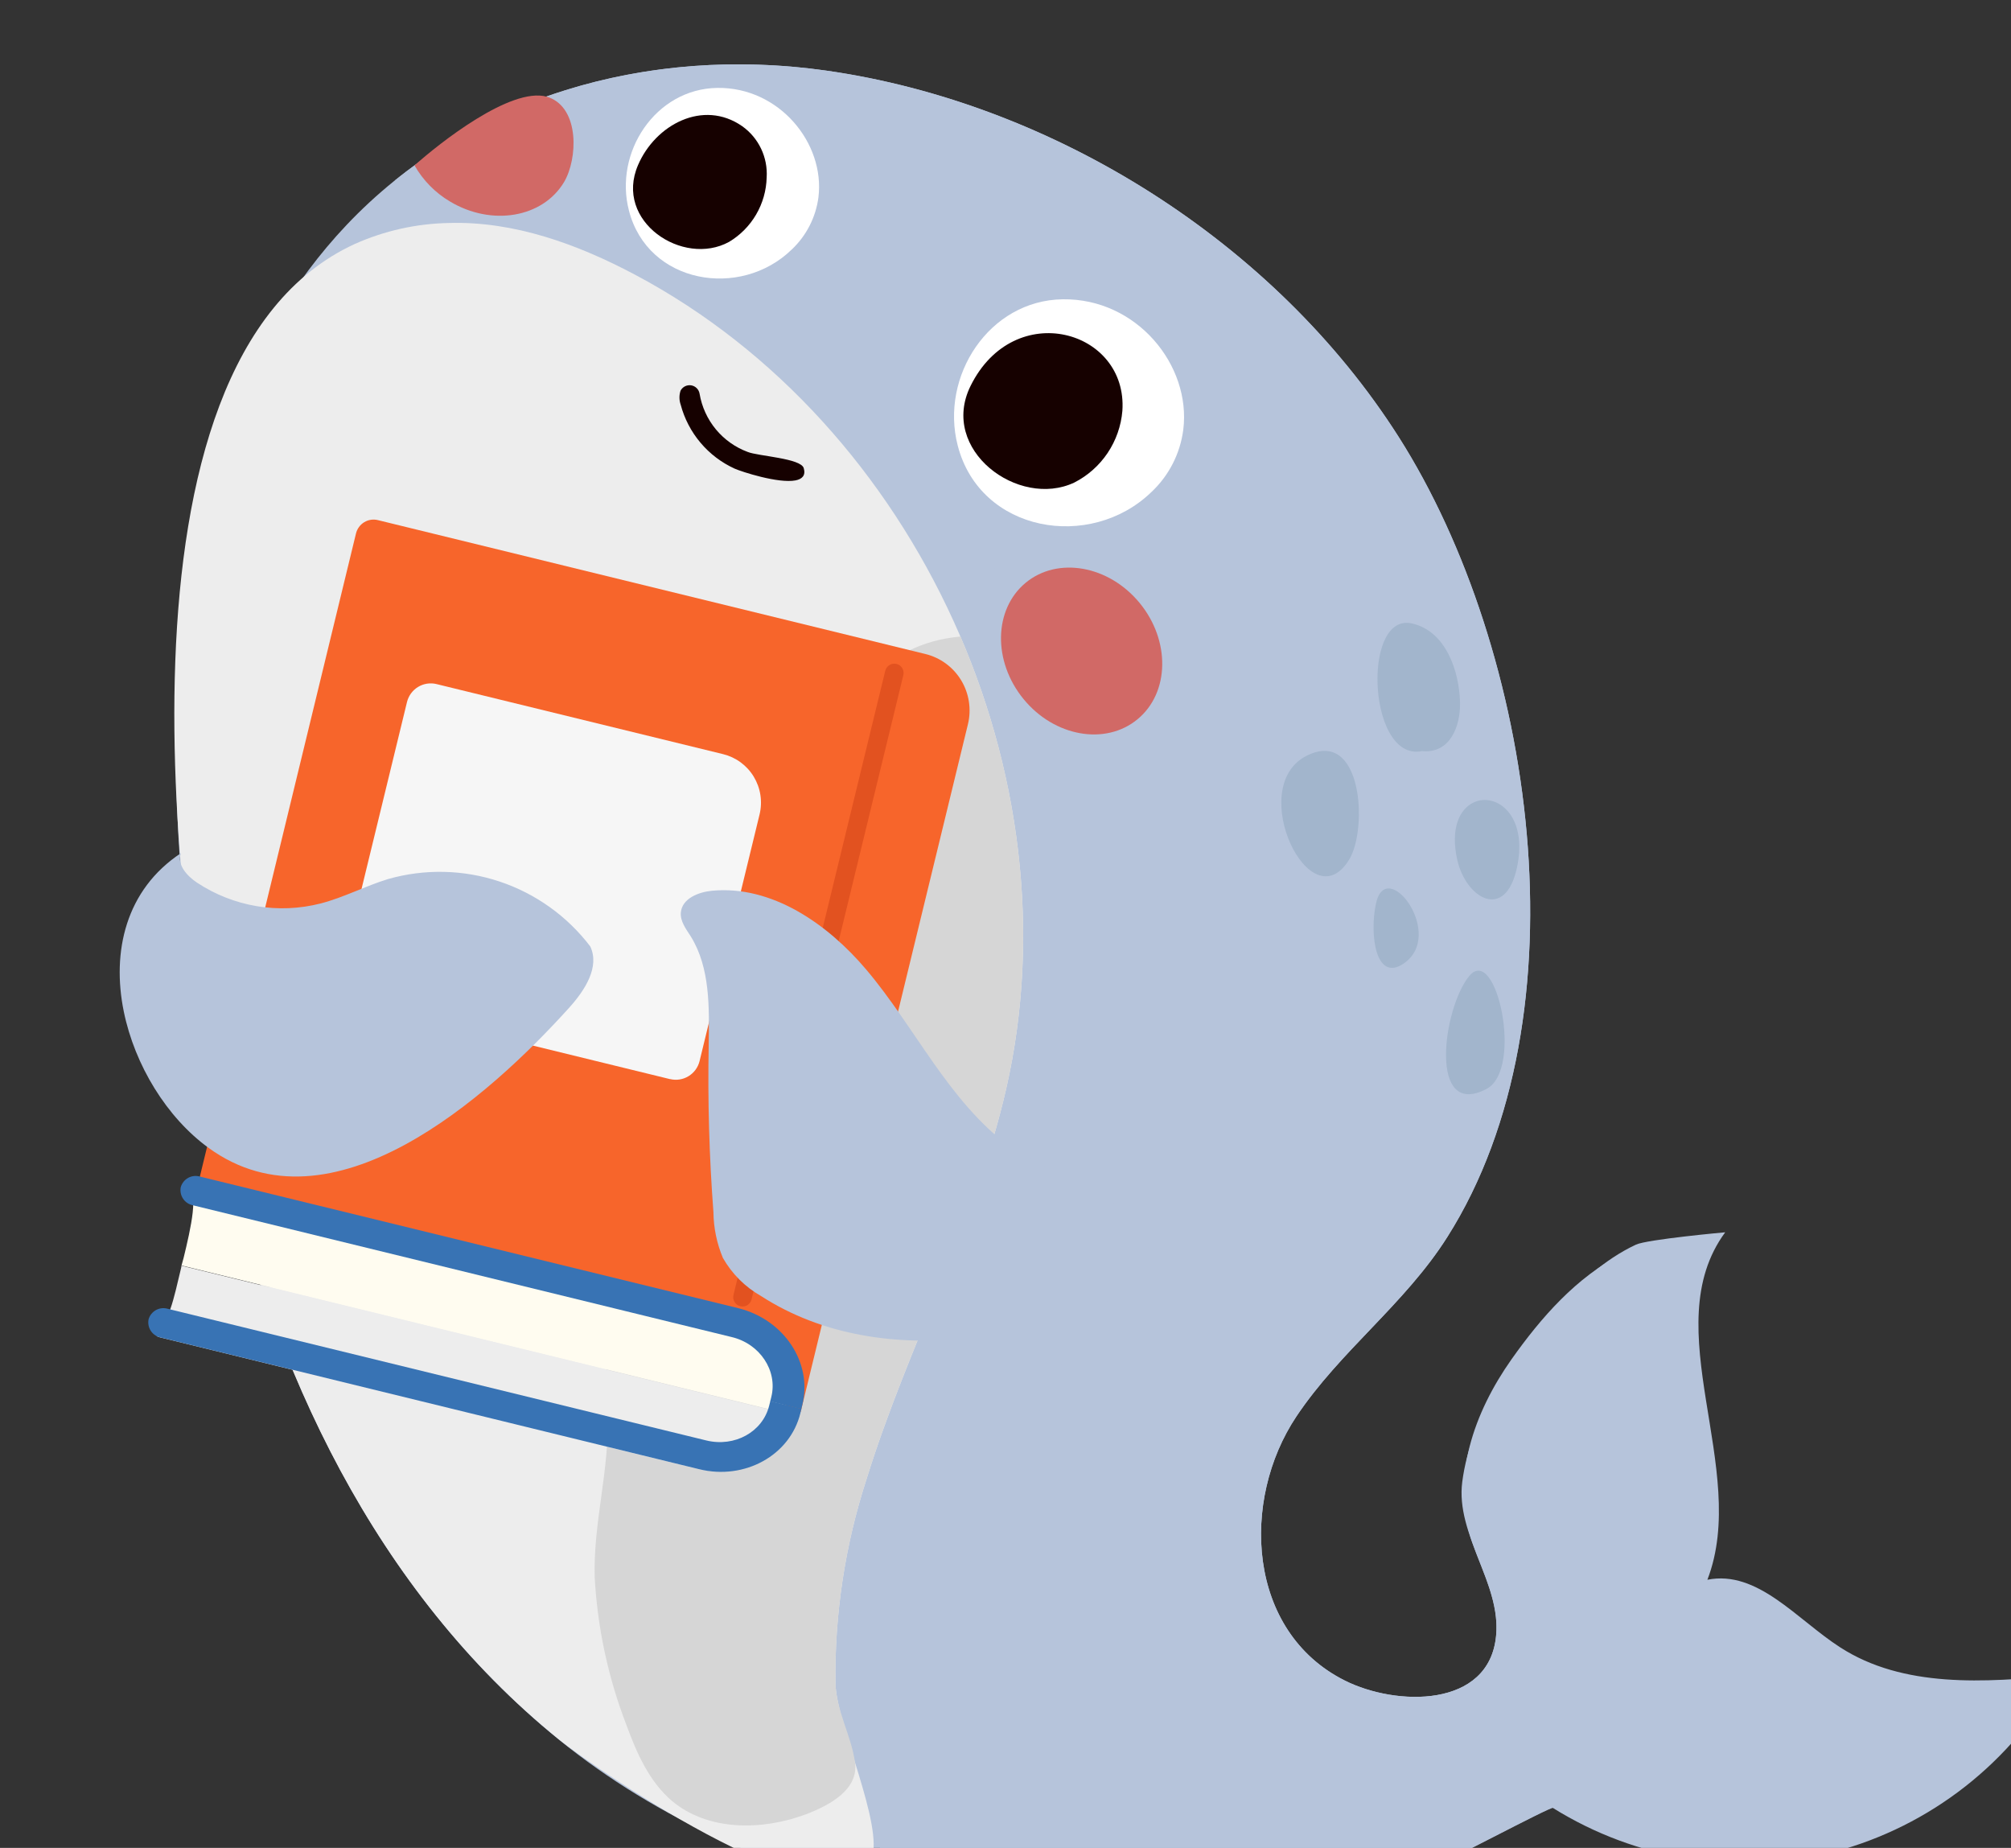 <svg width="160" height="147" viewBox="0 0 160 147" fill="none" xmlns="http://www.w3.org/2000/svg">
<rect x="0" y="0" width="160" height="147" fill="#333333" stroke="none"/>
<g clip-path="url(#clip0_1_1140)">
<path d="M27.561 17.91C37.157 7.768 51.496 3.589 65.734 5.617C83.814 8.192 101.435 19.273 111.288 34.767C122.064 51.716 126.374 80.697 115.146 98.414C111.772 103.744 106.635 107.454 103.144 112.679C98.69 119.344 99.211 129.777 106.984 133.681C111.073 135.742 118.482 135.901 119.032 130.132C119.438 125.926 115.796 122.092 116.34 117.884C117.02 112.661 120.285 108.181 123.639 104.315C125.463 102.208 127.609 100.204 130.158 99.011C131.051 98.591 137.246 98.027 137.262 98.029C131.674 105.618 139.244 116.847 135.844 125.669C139.837 124.87 142.959 128.821 146.391 131.035C151.432 134.298 157.92 133.846 163.878 133.276C161.988 136.702 159.428 139.71 156.353 142.12C153.277 144.53 149.749 146.292 145.98 147.3C142.2 148.267 138.266 148.458 134.412 147.86C130.559 147.263 126.866 145.889 123.555 143.822C123.367 143.704 114.507 148.445 113.41 148.811C109.716 150.015 105.929 150.906 102.088 151.476C82.305 154.636 60.366 151.277 44.464 138.384C29.922 126.594 21.63 108.962 17.66 90.914C12.663 68.305 10.295 36.167 27.561 17.91Z" fill="#B6C4DB"/>
<path d="M31.435 14.339C40.796 6.808 53.302 3.846 65.734 5.617C83.814 8.192 101.435 19.273 111.288 34.767C122.064 51.716 126.374 80.697 115.146 98.414C111.772 103.744 106.635 107.454 103.144 112.679C98.69 119.344 99.211 129.777 106.984 133.681C111.073 135.742 118.482 135.901 119.032 130.132C119.286 127.495 117.987 125.137 117.14 122.727C115.35 117.655 117.302 112.321 120.262 108.129C122.619 104.8 125.411 101.603 129.089 99.719C130.418 99.007 131.888 98.601 133.392 98.528C133.642 98.513 134.039 98.529 134.497 98.54C134.188 98.988 133.857 99.434 133.586 99.897C127.611 108.854 119.261 119.776 126.958 130.784C131.393 137.806 141.803 135.876 147.749 142.315C140.029 146.704 132.56 140.852 124.461 141.538C124.881 142.449 124.96 143.482 124.684 144.448C124.312 144.234 123.94 144.015 123.575 143.786C123.388 143.667 114.527 148.408 113.43 148.774C109.736 149.978 105.949 150.869 102.108 151.439C91.322 153.217 80.295 152.872 69.644 150.421C70.851 133.016 82.623 114.251 89.267 97.598C104.493 58.144 67.734 26.836 31.435 14.339Z" fill="#B6C4DB"/>
<path d="M28.218 19.412C30.579 18.356 33.127 17.787 35.71 17.739C40.892 17.583 45.948 19.421 50.532 21.857C73.006 33.783 85.742 61.726 80.053 86.61C77.603 97.329 72.205 107.131 68.953 117.628C67.239 122.88 66.398 128.379 66.466 133.905C66.565 137.247 70.353 145.245 69.341 147.881C67.006 154.084 47.704 140.996 44.44 138.348C29.898 126.558 21.606 108.927 17.636 90.878C14.069 74.668 7.837 28.775 28.218 19.412Z" fill="#EDEDED"/>
<path d="M48.903 92.091C49.418 87.603 50.477 83.194 52.055 78.962C53.026 76.467 56.029 74.468 58.295 76.786C59.303 77.811 59.819 80.144 61.601 79.849C62.905 79.636 63.95 77.803 64.202 76.633C64.574 74.891 64.261 73.083 64.409 71.325C64.599 68.118 65.006 64.928 65.628 61.777C66.912 55.967 70.088 51.196 76.416 50.639C81.254 61.916 82.799 74.586 80.06 86.594C77.611 97.313 72.213 107.115 68.96 117.612C67.246 122.864 66.406 128.363 66.473 133.889C66.535 136.117 67.732 138.054 68.028 140.199C68.325 142.345 66.042 143.586 64.18 144.306C60.661 145.634 56.353 145.679 53.475 143.274C51.66 141.738 50.661 139.465 49.842 137.23C48.391 133.476 47.538 129.515 47.317 125.493C47.186 121.103 48.526 116.843 48.341 112.448C48.09 105.985 48.034 98.935 48.903 92.091Z" fill="#D6D6D6"/>
<path d="M20.879 102.518C19.592 98.7 18.511 94.814 17.641 90.879C17.056 88.228 16.404 84.776 15.805 80.824C26.361 78.358 37.609 70.365 41.392 77.09C48.254 89.64 35.142 99.471 20.879 102.518Z" fill="#D6D6D6"/>
<path d="M81.602 46.361C79.053 48.476 78.981 52.614 81.436 55.611C83.891 58.609 87.96 59.323 90.509 57.213C93.058 55.104 93.131 50.961 90.675 47.969C88.219 44.977 84.151 44.251 81.602 46.361Z" fill="#D16966"/>
<path d="M63.301 38.214C63.82 38.109 64.119 37.821 63.948 37.243C63.726 36.45 60.317 36.288 59.492 35.953C58.503 35.588 57.629 34.968 56.956 34.155C56.284 33.342 55.837 32.365 55.661 31.323C55.634 31.155 55.554 31 55.434 30.88C55.314 30.76 55.16 30.681 54.992 30.654C54.825 30.627 54.654 30.653 54.502 30.729C54.35 30.805 54.226 30.926 54.147 31.077C54.027 31.438 54.03 31.83 54.156 32.189C54.452 33.304 54.991 34.339 55.734 35.219C56.476 36.099 57.404 36.803 58.451 37.28C58.992 37.521 61.931 38.482 63.301 38.214Z" fill="#160100"/>
<path d="M43.494 7.69L43.671 7.746C46.123 8.649 45.966 12.639 44.881 14.479C43.179 17.326 39.118 18.018 35.797 16.026C34.627 15.332 33.657 14.344 32.981 13.16C34.943 11.399 40.627 6.903 43.494 7.69Z" fill="#D16966"/>
<path d="M94.145 34.176C94.783 29.054 90.439 23.73 84.561 23.808C78.684 23.886 74.775 29.943 76.198 35.441C77.987 42.368 86.747 43.84 91.603 39.147C93.002 37.838 93.901 36.08 94.145 34.176V34.176Z" fill="white"/>
<path d="M89.299 32.681C89.742 26.246 80.696 23.675 77.22 30.7C74.704 35.791 81.035 40.479 85.469 38.389C86.539 37.845 87.453 37.035 88.124 36.035C88.794 35.036 89.199 33.881 89.299 32.681Z" fill="#160100"/>
<path d="M65.117 15.696C65.647 11.397 62.001 6.924 57.071 6.993C52.141 7.062 48.829 12.143 50.044 16.765C51.547 22.582 58.902 23.819 62.984 19.857C64.153 18.759 64.907 17.288 65.117 15.696Z" fill="white"/>
<path d="M60.998 14.116C61.047 13.325 60.893 12.536 60.552 11.823C60.212 11.11 59.695 10.495 59.051 10.039C55.941 7.873 52.135 9.928 50.765 13.129C48.828 17.615 54.342 21.252 58.004 19.243C58.894 18.712 59.636 17.963 60.159 17.067C60.683 16.17 60.972 15.155 60.998 14.116V14.116Z" fill="#160100"/>
<path d="M109.595 54.231C109.548 51.621 110.432 49.161 112.343 49.596C115.05 50.212 116.094 53.39 116.165 55.864C116.207 57.779 115.371 59.97 113.135 59.749C110.866 60.219 109.653 57.13 109.595 54.231Z" fill="#A2B5CC"/>
<path d="M103.896 60.153C108.393 57.809 108.845 65.913 107.347 68.374C104.271 73.428 99.099 62.68 103.896 60.153Z" fill="#A2B5CC"/>
<path d="M116.881 77.66C119.045 75.007 121.239 85.079 118.268 86.626C113.625 89.056 114.791 80.23 116.881 77.66Z" fill="#A2B5CC"/>
<path d="M117.239 63.839C118.979 63.001 121.612 64.783 120.688 69.038C119.763 73.293 116.646 71.487 115.946 68.414C115.372 65.87 116.143 64.356 117.239 63.839Z" fill="#A2B5CC"/>
<path d="M109.458 71.961C110.237 67.953 115.126 74.391 111.631 76.681C109.458 78.1 108.965 74.375 109.458 71.961Z" fill="#A2B5CC"/>
<path d="M15.352 95.858L63.706 112.312L77.011 57.613C77.299 56.42 77.105 55.163 76.471 54.115C75.836 53.067 74.813 52.316 73.627 52.026L30.085 41.38C29.899 41.331 29.706 41.32 29.517 41.348C29.327 41.375 29.145 41.44 28.981 41.539C28.817 41.639 28.674 41.77 28.561 41.925C28.448 42.08 28.367 42.256 28.322 42.443L15.352 95.858Z" fill="#F7652B"/>
<path d="M14.61 100.058C15.168 97.768 15.913 94.517 14.802 94.683C15.075 94.684 15.345 94.733 15.601 94.826L58.452 105.3C59.864 105.657 61.078 106.561 61.827 107.815C62.576 109.069 62.8 110.57 62.449 111.99L62.355 112.387L14.441 100.67L14.61 100.058Z" fill="#FFFCF0"/>
<path d="M14.42 100.823L14.434 100.686L62.348 112.403L62.257 112.772C62.09 113.479 61.785 114.147 61.36 114.736C60.936 115.326 60.4 115.825 59.783 116.206C59.166 116.588 58.48 116.843 57.765 116.958C57.05 117.073 56.32 117.045 55.615 116.876L12.765 106.397C12.084 106.232 12.864 106.179 12.32 105.799C13.446 105.363 13.794 103.413 14.42 100.823Z" fill="#EDEDED"/>
<path d="M61.372 111.109C61.876 109.03 60.456 106.888 58.2 106.359L15.35 95.88C15.192 95.849 15.041 95.787 14.906 95.698C14.771 95.609 14.656 95.493 14.566 95.358C14.476 95.224 14.414 95.072 14.382 94.913C14.351 94.754 14.351 94.59 14.383 94.431C14.475 94.12 14.685 93.857 14.969 93.7C15.252 93.543 15.586 93.505 15.897 93.594L58.753 104.068C62.372 104.972 64.654 108.392 63.839 111.741L63.756 112.089L61.28 111.483L61.372 111.109Z" fill="#3873B4"/>
<path d="M13.345 104.114L56.196 114.588C58.45 115.138 60.687 113.91 61.199 111.809L61.288 111.462L63.763 112.067L63.68 112.415C62.865 115.764 59.259 117.761 55.638 116.878L12.787 106.399C12.629 106.369 12.479 106.307 12.345 106.218C12.21 106.129 12.095 106.014 12.005 105.88C11.915 105.746 11.852 105.595 11.821 105.437C11.789 105.278 11.789 105.115 11.82 104.956C11.864 104.8 11.939 104.654 12.04 104.527C12.141 104.399 12.266 104.294 12.408 104.215C12.55 104.137 12.706 104.088 12.866 104.07C13.027 104.053 13.19 104.068 13.345 104.114Z" fill="#3873B4"/>
<path d="M58.901 103.91C58.995 103.934 59.094 103.939 59.19 103.924C59.286 103.91 59.379 103.876 59.462 103.825C59.545 103.774 59.618 103.707 59.675 103.627C59.732 103.548 59.773 103.458 59.794 103.363L71.871 53.712C71.918 53.521 71.887 53.32 71.786 53.152C71.685 52.983 71.522 52.863 71.332 52.816C71.141 52.768 70.939 52.8 70.77 52.902C70.601 53.005 70.48 53.17 70.433 53.362L58.357 103.013C58.334 103.108 58.329 103.206 58.344 103.303C58.359 103.399 58.392 103.492 58.443 103.575C58.494 103.659 58.56 103.731 58.639 103.789C58.717 103.846 58.806 103.887 58.901 103.91V103.91Z" fill="#E25220"/>
<path d="M53.316 85.846L28.558 79.793C28.057 79.67 27.625 79.353 27.357 78.911C27.09 78.469 27.008 77.938 27.13 77.435L32.38 55.853C32.502 55.35 32.818 54.916 33.259 54.647C33.7 54.378 34.229 54.295 34.73 54.418L57.53 59.992C58.034 60.115 58.509 60.337 58.928 60.645C59.347 60.953 59.702 61.341 59.971 61.786C60.24 62.231 60.42 62.726 60.499 63.241C60.578 63.756 60.556 64.282 60.433 64.789L55.661 84.404C55.539 84.907 55.223 85.341 54.782 85.61C54.342 85.879 53.812 85.962 53.312 85.839L53.316 85.846Z" fill="#F6F6F6"/>
<path d="M54.169 72.583C54.275 71.482 55.553 70.966 56.642 70.86C61.394 70.407 65.823 73.473 68.917 77.126C72.826 81.742 75.402 87.512 80.323 91.214C82.904 93.129 91.389 95.613 91.366 99.583C91.343 104.242 80.443 106.041 77.158 106.43C71.439 107.101 65.451 106.269 60.545 103.096C59.283 102.38 58.237 101.335 57.517 100.071C57.032 98.917 56.776 97.679 56.762 96.426C56.426 91.994 56.3 87.554 56.386 83.107C56.427 80.156 56.514 77.009 54.964 74.498C54.579 73.9 54.107 73.282 54.169 72.583Z" fill="#B6C4DB"/>
<path d="M14.398 67.867C14.052 68.767 14.871 69.679 15.672 70.212C17.106 71.16 18.721 71.797 20.415 72.083C22.109 72.369 23.844 72.296 25.509 71.871C27.353 71.393 29.056 70.485 30.88 69.927C33.787 69.101 36.874 69.169 39.741 70.124C42.608 71.078 45.123 72.876 46.96 75.283C47.738 76.918 46.53 78.774 45.321 80.124C38.872 87.28 26.368 98.43 16.582 91.304C13.274 88.897 10.725 84.751 9.848 80.467C8.879 75.718 9.991 70.781 14.398 67.867Z" fill="#B6C4DB"/>
</g>
<defs>
<clipPath id="clip0_1_1140">
<rect width="159.079" height="175.442" fill="white" transform="translate(16.829 0.854) rotate(5.504)"/>
</clipPath>
</defs>
</svg>
